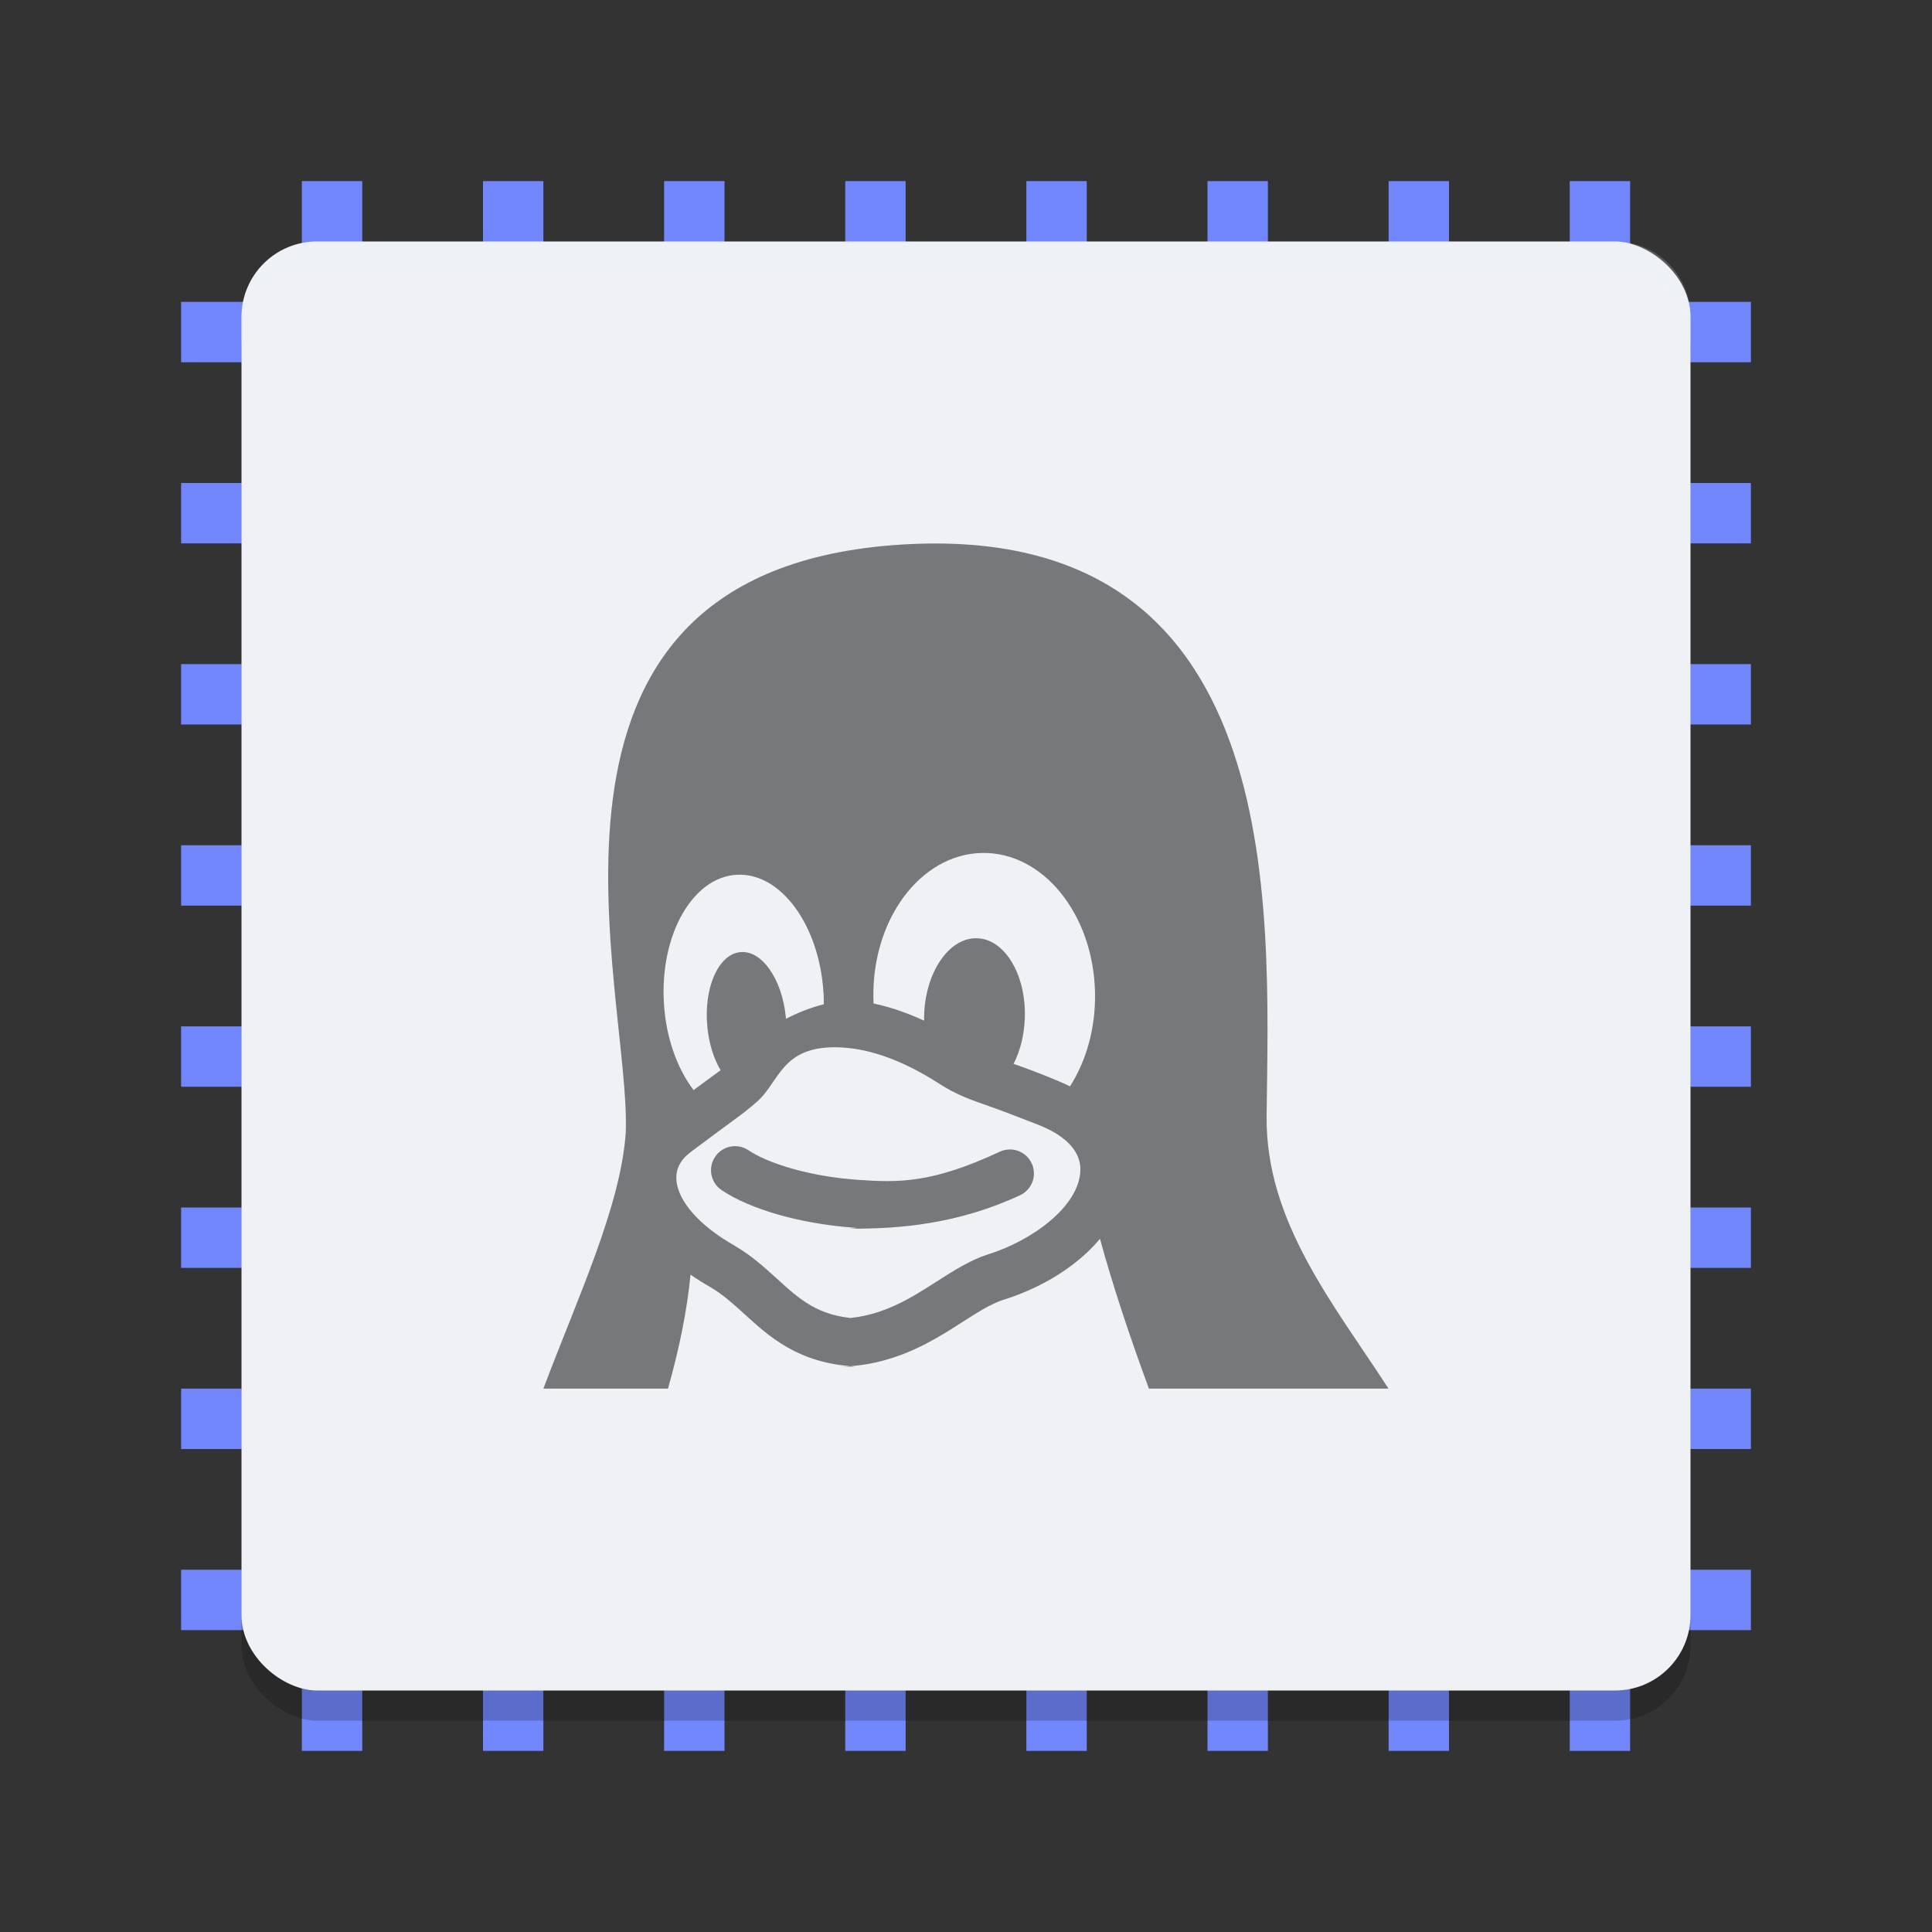 <svg xmlns="http://www.w3.org/2000/svg" width="64" height="64" version="1">
 <rect width="100%" height="100%" fill="#333333" stroke="none"/>
 <g style="fill:#7287fd">
  <rect width="2" height="52" x="40" y="-58" transform="rotate(90)"/>
  <rect width="2" height="52" x="46" y="-58" transform="rotate(90)"/>
  <rect width="2" height="52" x="52" y="-58" transform="rotate(90)"/>
  <rect width="2" height="52" x="22" y="-58" transform="rotate(90)"/>
  <rect width="2" height="52" x="28" y="-58" transform="rotate(90)"/>
  <rect width="2" height="52" x="34" y="-58" transform="rotate(90)"/>
  <rect width="2" height="52" x="16" y="-58" transform="rotate(90)"/>
  <rect width="2" height="52" x="10" y="-58" transform="rotate(90)"/>
  <rect width="2" height="52" x="-24" y="-58" transform="scale(-1)"/>
  <rect width="2" height="52" x="-18" y="-58" transform="scale(-1)"/>
  <rect width="2" height="52" x="-12" y="-58" transform="scale(-1)"/>
  <rect width="2" height="52" x="-42" y="-58" transform="scale(-1)"/>
  <rect width="2" height="52" x="-36" y="-58" transform="scale(-1)"/>
  <rect width="2" height="52" x="-30" y="-58" transform="scale(-1)"/>
  <rect width="2" height="52" x="-48" y="-58" transform="scale(-1)"/>
  <rect width="2" height="52" x="-54" y="-58" transform="scale(-1)"/>
 </g>
 <rect style="opacity:0.2" width="48" height="48" x="-57" y="-56" rx="2.5" ry="2.5" transform="matrix(0,-1,-1,0,0,0)"/>
 <rect style="fill:#eff1f5" width="48" height="48" x="-56" y="-56" rx="2.5" ry="2.5" transform="matrix(0,-1,-1,0,0,0)"/>
 <path style="fill:#eff1f5;opacity:0.2" d="M 10.5 8 C 9.115 8 8 9.115 8 10.5 L 8 11.5 C 8 10.115 9.115 9 10.5 9 L 53.5 9 C 54.885 9 56 10.115 56 11.5 L 56 10.5 C 56 9.115 54.885 8 53.5 8 L 10.5 8 z"/>
 <path style="opacity:0.5" d="M 33.12,38.152 C 30.88,39.194 29.794,39.182 28.396,39.082 26.726,38.962 25.384,38.504 24.794,38.104 24.43,37.858 23.936,37.954 23.69,38.318 23.444,38.682 23.538,39.176 23.902,39.422 24.852,40.064 26.528,40.542 28.282,40.668 28.578,40.69 27.906,40.702 28.256,40.702 29.782,40.702 31.718,40.558 33.79,39.594 34.188,39.408 34.362,38.936 34.176,38.538 33.99,38.138 33.518,37.966 33.12,38.152 Z M 41.958,36.974 C 42.034,30.064 42.746,17.01 29.52,18.064 16.462,19.116 20.924,32.91 20.728,37.53 20.556,39.972 19.146,42.96 18,46 H 22.128 C 22.492,44.712 22.758,43.438 22.874,42.224 23.086,42.372 23.314,42.514 23.556,42.652 23.952,42.886 24.292,43.196 24.652,43.522 25.492,44.288 26.444,45.156 28.306,45.266 28.432,45.272 27.558,45.276 27.682,45.276 29.566,45.276 30.854,44.452 31.888,43.79 32.384,43.472 32.814,43.198 33.216,43.066 34.362,42.708 35.364,42.128 36.112,41.392 36.228,41.276 36.338,41.158 36.438,41.038 36.856,42.566 37.426,44.284 38.06,46 H 45.996 C 44.186,43.206 41.92,40.468 41.958,36.974 Z M 21.992,33.214 V 33.214 C 21.862,30.96 22.942,29.062 24.402,28.978 25.862,28.892 27.15,30.652 27.28,32.906 L 27.282,32.908 C 27.288,33.028 27.29,33.15 27.29,33.268 26.828,33.384 26.41,33.554 26.036,33.75 26.036,33.734 26.034,33.718 26.032,33.7 V 33.7 C 25.908,32.42 25.224,31.454 24.506,31.542 23.788,31.628 23.306,32.736 23.432,34.018 V 34.018 C 23.486,34.576 23.646,35.074 23.87,35.452 23.814,35.496 23.174,35.964 22.976,36.11 22.432,35.396 22.058,34.372 21.992,33.214 Z M 35.788,38.788 C 35.736,39.978 34.178,41.1 32.738,41.55 L 32.73,41.552 C 32.132,41.746 31.598,42.088 31.032,42.45 30.082,43.058 29.1,43.686 27.682,43.686 27.59,43.686 28.492,43.684 28.4,43.678 27.1,43.602 26.492,43.048 25.724,42.346 25.318,41.978 24.898,41.596 24.356,41.278 L 24.346,41.27 C 23.178,40.612 22.452,39.792 22.406,39.078 22.384,38.724 22.542,38.416 22.876,38.166 23.604,37.62 24.092,37.262 24.414,37.026 24.774,36.764 25.082,36.494 25.148,36.43 25.816,35.78 25.936,34.692 27.652,34.692 28.702,34.692 29.864,35.096 31.102,35.892 31.686,36.272 32.192,36.446 32.834,36.668 33.276,36.822 34.458,37.286 34.458,37.286 35.084,37.542 35.822,38.012 35.788,38.788 Z M 35.444,35.988 C 35.324,35.928 35.198,35.87 35.068,35.816 34.464,35.558 33.978,35.382 33.576,35.242 33.798,34.808 33.936,34.266 33.95,33.678 V 33.676 C 33.98,32.244 33.258,31.082 32.336,31.08 31.414,31.078 30.642,32.236 30.612,33.668 V 33.67 33.81 C 30.044,33.548 29.486,33.358 28.938,33.242 L 28.932,33.08 V 33.078 C 28.88,30.47 30.48,28.31 32.508,28.256 34.534,28.2 36.22,30.27 36.274,32.88 V 32.88 C 36.298,34.06 35.982,35.146 35.444,35.988 Z"/>
</svg>
